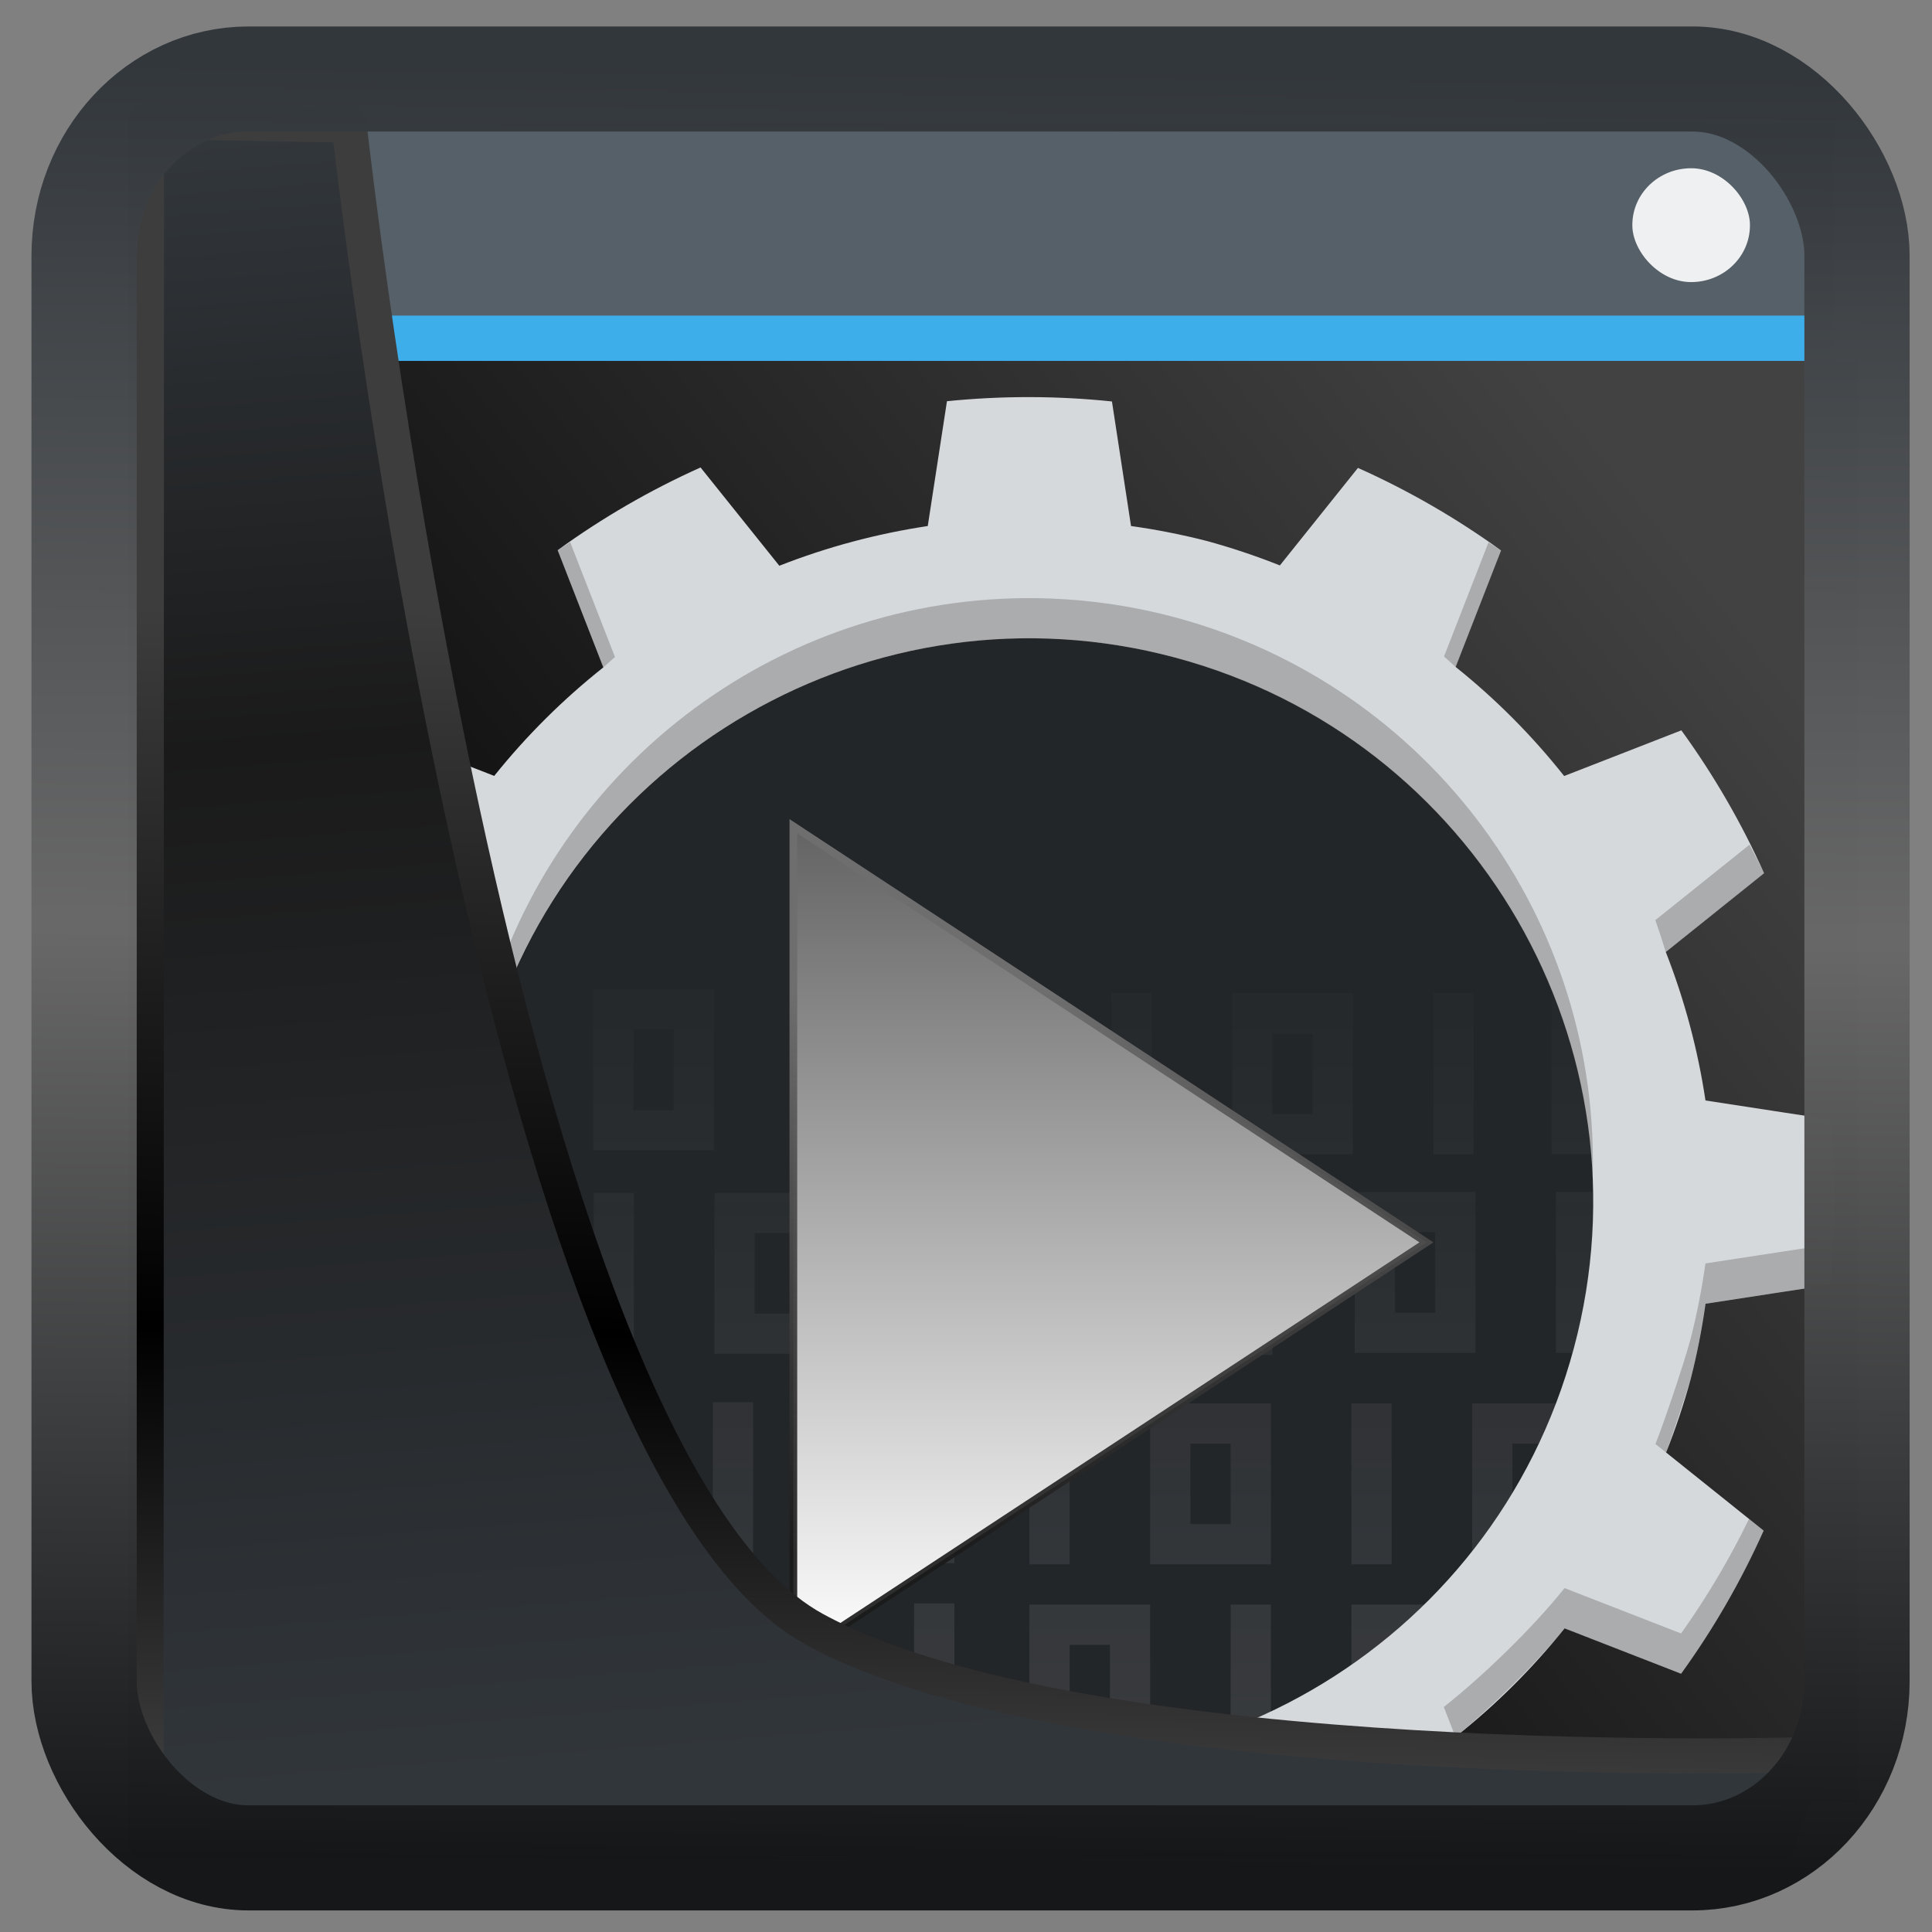 <?xml version="1.0" encoding="UTF-8" standalone="no"?>
<!-- Created with Inkscape (http://www.inkscape.org/) -->

<svg
  width="48"
  height="48"
  version="1.1"
  viewBox="0 0 48 48"
  id="svg22"
  xmlns:xlink="http://www.w3.org/1999/xlink"
  xmlns="http://www.w3.org/2000/svg"
  xmlns:svg="http://www.w3.org/2000/svg">
 <rect x="0" y="0" width="48" height="48" fill="#808080" stroke="none"/>
 <defs
   id="defs12">
  <linearGradient
    id="linearGradient18">
   <stop
     style="stop-color:#6e6e6e;stop-opacity:1;"
     offset="0"
     id="stop18" />
   <stop
     style="stop-color:#191919;stop-opacity:0.907;"
     offset="1"
     id="stop19" />
  </linearGradient>
  <linearGradient
    id="linearGradient16">
   <stop
     style="stop-color:#eff0f1;stop-opacity:0.224;"
     offset="0"
     id="stop16" />
   <stop
     style="stop-color:#d7d7d7;stop-opacity:0.033;"
     offset="1"
     id="stop17" />
  </linearGradient>
  <linearGradient
    id="linearGradient3">
   <stop
     style="stop-color:#000000;stop-opacity:1;"
     offset="0"
     id="stop14" />
   <stop
     style="stop-color:#424242;stop-opacity:0.999;"
     offset="1"
     id="stop15" />
  </linearGradient>
  <linearGradient
    xlink:href="#linearGradient3487"
    id="linearGradient3403"
    gradientUnits="userSpaceOnUse"
    x1="6.949"
    y1="4.555"
    x2="11.215"
    y2="59.052" />
  <linearGradient
    id="linearGradient3487">
   <stop
     style="stop-color:#32373c;stop-opacity:1"
     offset="0"
     id="stop3481" />
   <stop
     id="stop3483"
     offset="0.368"
     style="stop-color:#1a1a1a;stop-opacity:1" />
   <stop
     style="stop-color:#31363b;stop-opacity:1"
     offset="1"
     id="stop3485" />
  </linearGradient>
  <linearGradient
    xlink:href="#linearGradient20604"
    id="linearGradient20558"
    gradientUnits="userSpaceOnUse"
    x1="25.802"
    y1="20.374"
    x2="25.111"
    y2="58.913" />
  <linearGradient
    id="linearGradient20604">
   <stop
     id="stop20598"
     offset="0"
     style="stop-color:#3d3d3d;stop-opacity:1" />
   <stop
     style="stop-color:#000000;stop-opacity:1"
     offset="0.618"
     id="stop20600" />
   <stop
     id="stop20602"
     offset="1"
     style="stop-color:#3d3d3d;stop-opacity:1" />
  </linearGradient>
  <filter
    style="color-interpolation-filters:sRGB"
    id="filter20720"
    x="-0.011"
    y="-0.01"
    width="1.021"
    height="1.02">
   <feGaussianBlur
     stdDeviation="1.6120205e-06"
     id="feGaussianBlur20722" />
  </filter>
  <linearGradient
    gradientTransform="translate(0.361,-0.13)"
    xlink:href="#linearGradient4555"
    id="linearGradient4557"
    x1="43.5"
    y1="64.012"
    x2="44.142"
    y2="0.306"
    gradientUnits="userSpaceOnUse" />
  <linearGradient
    id="linearGradient4555">
   <stop
     style="stop-color:#141618;stop-opacity:1"
     offset="0"
     id="stop4551" />
   <stop
     id="stop4559"
     offset="0.518"
     style="stop-color:#686868;stop-opacity:1" />
   <stop
     style="stop-color:#31363b;stop-opacity:1"
     offset="1"
     id="stop4553" />
  </linearGradient>
  <filter
    style="color-interpolation-filters:sRGB"
    id="filter4601"
    x="-0.03"
    width="1.059"
    y="-0.03"
    height="1.059">
   <feGaussianBlur
     stdDeviation="1.7225614e-06"
     id="feGaussianBlur4603" />
  </filter>
  <linearGradient
    gradientTransform="matrix(1.748,0,0,1.723,-673.347,-888.888)"
    xlink:href="#linearGradient4298"
    id="linearGradient4308"
    y1="539.798"
    y2="527.798"
    x2="0"
    gradientUnits="userSpaceOnUse" />
  <linearGradient
    id="linearGradient4298">
   <stop
     style="stop-color:#ffffff;stop-opacity:1;"
     id="stop4300"
     offset="0" />
   <stop
     offset="1"
     style="stop-color:#636363;stop-opacity:1;"
     id="stop4302" />
  </linearGradient>
  <linearGradient
    xlink:href="#linearGradient3"
    id="linearGradient15"
    x1="11.203"
    y1="39.045"
    x2="38.488"
    y2="14.004"
    gradientUnits="userSpaceOnUse"
    gradientTransform="matrix(1,0,0,1.024,0,-1.038)" />
  <linearGradient
    id="a"
    gradientTransform="matrix(-0.966,-0.259,0.259,-0.966,40.978,53.402)"
    gradientUnits="userSpaceOnUse"
    x1="394.572"
    x2="422.572"
    y1="525.798"
    y2="553.798">
   <stop
     offset="0"
     stop-color="#d6d9dc"
     id="stop2-3" />
   <stop
     offset="1"
     stop-color="#a1a9b1"
     id="stop4-1" />
  </linearGradient>
  <linearGradient
    xlink:href="#linearGradient16"
    id="linearGradient17"
    x1="29.145"
    y1="38.889"
    x2="29.145"
    y2="18.811"
    gradientUnits="userSpaceOnUse" />
  <linearGradient
    xlink:href="#linearGradient18"
    id="linearGradient19"
    x1="20.749"
    y1="24.649"
    x2="20.711"
    y2="38.838"
    gradientUnits="userSpaceOnUse" />
 </defs>
 <rect
   style="display:inline;opacity:1;fill:url(#linearGradient15);stroke-width:1.207"
   id="rect3"
   width="41.198"
   height="31.787"
   x="3.401"
   y="11.251"
   transform="matrix(0.999,0,0,1.126,1.594,-3.702)" />
 <rect
   id="rect4647-8"
   style="display:inline;fill:#566069"
   height="5"
   y="6"
   x="4"
   width="40"
   transform="matrix(0.999,0,0,1.126,1.594,-3.702)" />
 <rect
   id="rect4649-8"
   style="display:inline;fill:#3daee9"
   height="1"
   y="10.251"
   x="4"
   width="40"
   transform="matrix(0.999,0,0,1.126,1.594,-3.702)" />
 <rect
   id="rect4661-1"
   style="display:inline;fill:#eff0f1;stroke-width:0.913"
   height="2.512"
   rx="1.463"
   y="7"
   x="39"
   width="2.925"
   ry="1.251"
   transform="matrix(0.999,0,0,1.126,1.594,-3.702)" />
 <circle
   cx="24"
   cy="24"
   fill="#232629"
   fill-rule="evenodd"
   r="14"
   id="circle12"
   style="display:inline"
   transform="translate(1.575,5.866)" />
 <path
   d="m 24,29 v 4 h 1 v -4 z m 3,0 v 4 h 3 v -4 z m 5,0 v 4 h 1 v -4 z m 3,0 v 4 h 2.211 C 37.498,32.542 37.761,32.069 38,31.584 V 29 Z m -7,1 h 1 v 2 h -1 z m 8,0 h 1 v 2 h -1 z m -12,4 v 4 h 3 v -4 z m 5,0 v 4 h 1 v -4 z m 3,0 v 3.777 C 32.431,37.538 32.851,37.278 33.258,37 H 33 v -2 h 1 v 1.393 c 0.344,-0.26 0.678,-0.534 1,-0.82 V 34 Z m -7,1 h 1 v 2 h -1 z m -8.864,-6.028 v 4 h 1 v -4 z m 3,0 v 4 h 3 v -4 z m 1,1 h 1 v 2 h -1 z m -4,4 v 4 h 3 v -4 z m 5,0 v 4 h 1 v -4 z m -4,1 h 1 v 2 h -1 z m 3.902,-11.173 v 4 h 1 v -4 z m 3,0 v 4 h 3 v -4 z m 5,0 v 4 h 1 v -4 z m -4,1 h 1 v 2 h -1 z M 13.174,23.77 v 4 h 1 v -4 z m 3,0 v 4 h 3 v -4 z m 1,1 h 1 v 2 h -1 z m 8.864,-5.959 v 4 h 1 v -4 z m 3,0 v 4 h 3 v -4 z m 5,0 v 4 h 1 v -4 z m -4,1 h 1 v 2 h -1 z M 18.174,18.783 v 4 h 1 v -4 z m 3,0 v 4 h 3 v -4 z m 1,1 h 1 v 2 h -1 z M 10.16,18.713 v 4 h 1 v -4 z m 3,0 v 4 h 3 v -4 z m 1,1 h 1 v 2 h -1 z m 17.922,4.034 v 4 h 3 v -4 z m 5,0 v 4 h 1 v -4 z m -4,1 h 1 v 2 h -1 z m 3.886,-5.944 v 4 h 1.747 v -4 z"
   opacity="0.5"
   id="path14"
   style="display:inline;fill:url(#linearGradient17)"
   transform="translate(1.575,5.866)" />
 <path
   d="m 35.721,40.198 -1.135,-2.912 c 1.002,-0.794 1.911,-1.698 2.711,-2.696 l 2.894,1.127 c 0.804,-1.111 1.491,-2.303 2.051,-3.555 L 39.819,30.221 c 0.237,-0.594 0.44,-1.202 0.609,-1.819 0.158,-0.618 0.282,-1.245 0.37,-1.877 l 3.095,-0.475 c 0.142,-1.362 0.144,-2.736 0.006,-4.099 L 40.797,21.475 C 40.608,20.212 40.277,18.975 39.811,17.786 L 42.253,15.829 c -0.561,-1.251 -1.25,-2.44 -2.055,-3.55 l -2.912,1.135 C 36.492,12.412 35.588,11.503 34.59,10.704 L 35.718,7.81 C 34.606,7.006 33.415,6.319 32.163,5.759 L 30.223,8.182 C 29.628,7.945 29.02,7.741 28.402,7.573 27.784,7.415 27.157,7.291 26.525,7.203 L 26.051,4.108 C 24.689,3.966 23.315,3.964 21.952,4.102 L 21.475,7.203 C 20.213,7.393 18.975,7.723 17.787,8.19 L 15.83,5.748 c -1.251,0.561 -2.44,1.25 -3.55,2.055 l 1.135,2.912 c -1.002,0.794 -1.911,1.698 -2.711,2.696 l -2.894,-1.128 c 0,8.013 -0.008,19.993 -0.008,27.755 z M 20.375,37.528 C 12.904,35.526 8.47,27.847 10.472,20.375 c 2.002,-7.471 9.682,-11.905 17.153,-9.903 7.471,2.002 11.905,9.682 9.903,17.153 -2.002,7.472 -9.682,11.905 -17.153,9.903"
   fill="url(#a)"
   stroke-linejoin="round"
   stroke-width="3"
   id="path22"
   style="display:inline;fill:url(#a)"
   transform="translate(1.575,5.866)" />
 <path
   d="m 12.59,7.602 c -0.104,0.066 -0.208,0.133 -0.311,0.201 l 1.136,2.912 c 0.095,-0.087 0.192,-0.173 0.289,-0.258 z m 22.816,0.008 -1.105,2.835 c 0.097,0.086 0.194,0.172 0.289,0.26 L 35.719,7.811 C 35.615,7.743 35.511,7.676 35.406,7.61 Z M 24.523,9.004 c -6.529,-0.244 -12.36,4.06 -14.051,10.371 -0.31,1.232 -0.45,2.5 -0.418,3.77 0.046,-0.935 0.186,-1.863 0.418,-2.77 C 12.475,12.905 20.154,8.471 27.625,10.473 33.576,12.071 37.784,17.371 37.99,23.529 38.237,17 33.936,11.167 27.625,9.473 26.612,9.201 25.572,9.044 24.523,9.004 Z m 17.367,6.117 -2.339,1.874 c 0.093,0.262 0.18,0.525 0.26,0.791 l 2.443,-1.956 c -0.116,-0.239 -0.237,-0.475 -0.363,-0.709 z m 2.104,8.346 c -0.013,0.528 -0.047,1.056 -0.102,1.582 l -3.096,0.475 c -0.088,0.632 -0.211,1.259 -0.369,1.877 -0.169,0.618 -0.636,2.014 -0.873,2.609 l 0.264,0.211 c 0.126,-0.34 0.505,-1.473 0.609,-1.82 0.158,-0.618 0.281,-1.245 0.369,-1.877 l 3.096,-0.475 c 0.089,-0.858 0.123,-1.72 0.102,-2.582 z m -2.115,8.404 c -0.483,0.994 -1.047,1.945 -1.688,2.846 l -2.895,-1.127 c -0.799,0.997 -1.998,2.16 -3,2.954 l 0.289,0.742 c 0.888,-0.729 1.988,-1.804 2.711,-2.696 l 2.895,1.127 c 0.804,-1.111 1.491,-2.303 2.051,-3.555 z M 35.721,40.198 35.41,39.399 Z"
   opacity="0.208"
   stroke-linejoin="round"
   stroke-width="3"
   id="path24"
   style="display:inline"
   transform="translate(1.575,5.866)" />
 <path
   style="display:inline;fill:url(#linearGradient4308);fill-rule:evenodd;stroke:url(#linearGradient19);stroke-width:0.191;stroke-dasharray:none;stroke-opacity:1"
   id="path4237-9"
   d="M 19.711,20.528 V 41.204 L 35.439,30.866 Z" />
 <path
   style="display:inline;mix-blend-mode:normal;fill:url(#linearGradient3403);fill-opacity:1;stroke:url(#linearGradient20558);stroke-width:1.162;stroke-linecap:butt;stroke-linejoin:round;stroke-miterlimit:4;stroke-dasharray:none;stroke-opacity:1"
   d="M 4.704,3.981 4.691,60.802 H 58.595 l 1.022,-2.866 c 0,0 -23.875,0.766 -32.844,-4.14 C 16.258,48.042 11.401,4.098 11.401,4.098 Z"
   id="path1686"
   transform="matrix(0.752,0,0,0.752,0.1,0.025)" />
 <rect
   style="display:inline;fill:none;fill-opacity:1;stroke:url(#linearGradient4557);stroke-width:3.714;stroke-linejoin:round;stroke-miterlimit:7.8;stroke-dasharray:none;stroke-opacity:0.995"
   id="rect4539"
   width="62.567"
   height="62.867"
   x="1.032"
   y="0.596"
   ry="6.245"
   rx="5.803"
   transform="matrix(0.704,0,0,0.703,1.363,1.544)" />
</svg>
